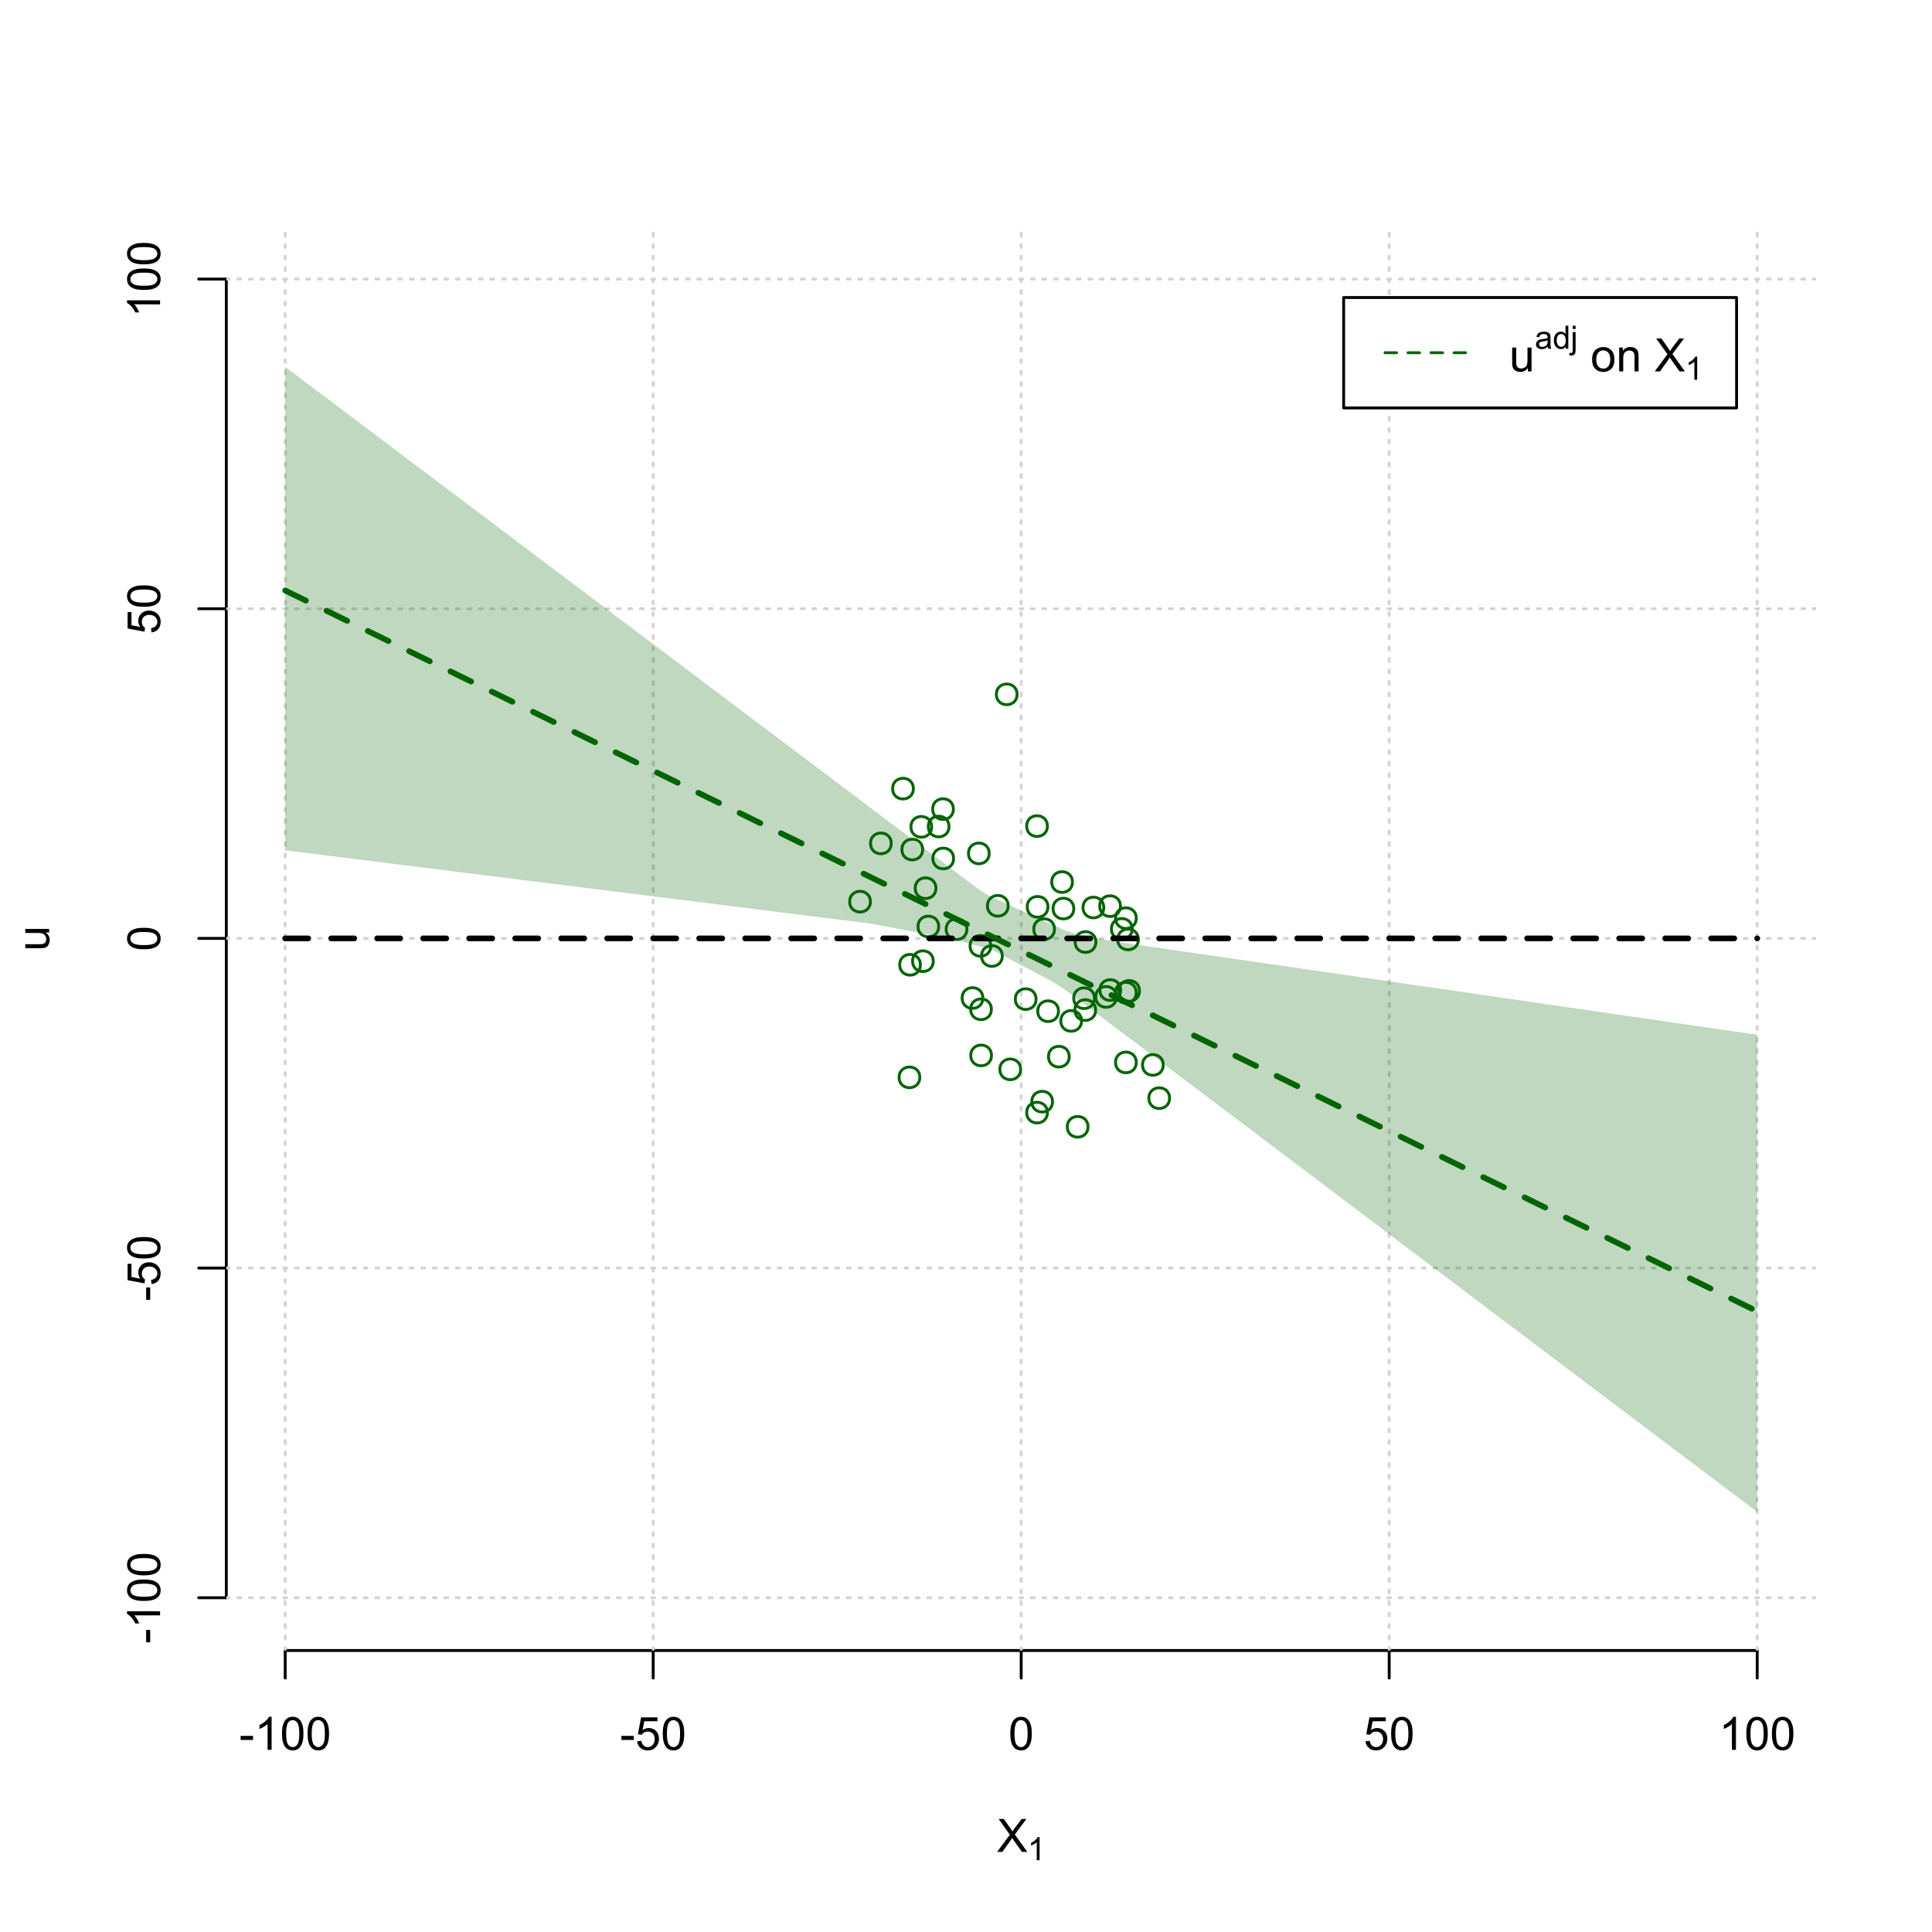 <?xml version="1.0" encoding="UTF-8"?>
<svg xmlns="http://www.w3.org/2000/svg" xmlns:xlink="http://www.w3.org/1999/xlink" width="504pt" height="504pt" viewBox="0 0 504 504" version="1.1">
<defs>
<g>
<symbol overflow="visible" id="glyph0-0">
<path style="stroke:none;" d="M 1.5 0 L 1.5 -7.5 L 7.5 -7.5 L 7.5 0 Z M 1.688 -0.188 L 7.312 -0.188 L 7.312 -7.312 L 1.688 -7.312 Z M 1.688 -0.188 "/>
</symbol>
<symbol overflow="visible" id="glyph0-1">
<path style="stroke:none;" d="M 0.055 0 L 3.375 -4.477 L 0.445 -8.59 L 1.797 -8.59 L 3.359 -6.387 C 3.68 -5.93 3.91 -5.578 4.047 -5.332 C 4.238 -5.645 4.465 -5.969 4.727 -6.312 L 6.457 -8.59 L 7.695 -8.59 L 4.676 -4.539 L 7.93 0 L 6.523 0 L 4.359 -3.062 C 4.238 -3.238 4.113 -3.43 3.984 -3.641 C 3.789 -3.324 3.652 -3.109 3.574 -2.992 L 1.418 0 Z M 0.055 0 "/>
</symbol>
<symbol overflow="visible" id="glyph0-2">
<path style="stroke:none;" d="M 0.383 -2.578 L 0.383 -3.641 L 3.621 -3.641 L 3.621 -2.578 Z M 0.383 -2.578 "/>
</symbol>
<symbol overflow="visible" id="glyph0-3">
<path style="stroke:none;" d="M 4.469 0 L 3.414 0 L 3.414 -6.719 C 3.16 -6.477 2.828 -6.234 2.414 -5.996 C 2 -5.75 1.629 -5.57 1.305 -5.449 L 1.305 -6.469 C 1.895 -6.742 2.41 -7.078 2.852 -7.477 C 3.293 -7.871 3.605 -8.254 3.789 -8.625 L 4.469 -8.625 Z M 4.469 0 "/>
</symbol>
<symbol overflow="visible" id="glyph0-4">
<path style="stroke:none;" d="M 0.5 -4.234 C 0.496 -5.246 0.602 -6.062 0.812 -6.688 C 1.02 -7.305 1.328 -7.785 1.742 -8.121 C 2.148 -8.457 2.668 -8.625 3.297 -8.625 C 3.758 -8.625 4.164 -8.531 4.512 -8.348 C 4.855 -8.16 5.141 -7.891 5.371 -7.543 C 5.594 -7.191 5.773 -6.766 5.906 -6.266 C 6.035 -5.762 6.098 -5.086 6.102 -4.234 C 6.098 -3.227 5.996 -2.414 5.789 -1.797 C 5.578 -1.176 5.266 -0.695 4.859 -0.359 C 4.445 -0.02 3.926 0.145 3.297 0.148 C 2.465 0.145 1.816 -0.148 1.348 -0.742 C 0.781 -1.457 0.496 -2.621 0.5 -4.234 Z M 1.582 -4.234 C 1.582 -2.824 1.746 -1.887 2.074 -1.418 C 2.402 -0.949 2.809 -0.715 3.297 -0.719 C 3.777 -0.715 4.184 -0.949 4.52 -1.422 C 4.848 -1.887 5.016 -2.824 5.016 -4.234 C 5.016 -5.648 4.848 -6.59 4.52 -7.055 C 4.184 -7.516 3.773 -7.746 3.289 -7.75 C 2.801 -7.746 2.414 -7.543 2.125 -7.137 C 1.762 -6.613 1.582 -5.645 1.582 -4.234 Z M 1.582 -4.234 "/>
</symbol>
<symbol overflow="visible" id="glyph0-5">
<path style="stroke:none;" d="M 0.5 -2.25 L 1.605 -2.344 C 1.684 -1.805 1.871 -1.398 2.176 -1.125 C 2.473 -0.852 2.836 -0.715 3.258 -0.719 C 3.766 -0.715 4.195 -0.906 4.547 -1.293 C 4.898 -1.672 5.074 -2.18 5.074 -2.82 C 5.074 -3.414 4.902 -3.891 4.566 -4.242 C 4.227 -4.59 3.785 -4.762 3.242 -4.766 C 2.898 -4.762 2.594 -4.684 2.32 -4.531 C 2.047 -4.375 1.832 -4.176 1.676 -3.93 L 0.688 -4.062 L 1.516 -8.473 L 5.789 -8.473 L 5.789 -7.465 L 2.359 -7.465 L 1.898 -5.156 C 2.414 -5.516 2.953 -5.695 3.523 -5.695 C 4.27 -5.695 4.902 -5.434 5.422 -4.914 C 5.934 -4.395 6.191 -3.727 6.195 -2.914 C 6.191 -2.133 5.965 -1.461 5.516 -0.898 C 4.961 -0.199 4.211 0.145 3.258 0.148 C 2.477 0.145 1.836 -0.07 1.344 -0.508 C 0.844 -0.941 0.562 -1.523 0.5 -2.25 Z M 0.5 -2.25 "/>
</symbol>
<symbol overflow="visible" id="glyph0-6">
<path style="stroke:none;" d="M 4.867 0 L 4.867 -0.914 C 4.379 -0.211 3.723 0.141 2.895 0.141 C 2.527 0.141 2.184 0.07 1.867 -0.07 C 1.547 -0.211 1.309 -0.387 1.156 -0.602 C 1 -0.812 0.895 -1.074 0.832 -1.383 C 0.785 -1.59 0.762 -1.918 0.766 -2.367 L 0.766 -6.223 L 1.82 -6.223 L 1.82 -2.773 C 1.816 -2.219 1.84 -1.848 1.887 -1.656 C 1.949 -1.379 2.09 -1.16 2.309 -1.004 C 2.523 -0.84 2.789 -0.762 3.105 -0.766 C 3.418 -0.762 3.715 -0.844 3.996 -1.008 C 4.273 -1.172 4.469 -1.391 4.586 -1.672 C 4.699 -1.949 4.758 -2.355 4.758 -2.891 L 4.758 -6.223 L 5.812 -6.223 L 5.812 0 Z M 4.867 0 "/>
</symbol>
<symbol overflow="visible" id="glyph0-7">
<path style="stroke:none;" d=""/>
</symbol>
<symbol overflow="visible" id="glyph0-8">
<path style="stroke:none;" d="M 0.398 -3.109 C 0.398 -4.262 0.719 -5.117 1.359 -5.672 C 1.895 -6.133 2.547 -6.363 3.316 -6.363 C 4.172 -6.363 4.871 -6.082 5.414 -5.52 C 5.953 -4.957 6.223 -4.184 6.227 -3.199 C 6.223 -2.398 6.102 -1.766 5.867 -1.309 C 5.625 -0.848 5.277 -0.492 4.82 -0.238 C 4.359 0.016 3.859 0.141 3.316 0.141 C 2.441 0.141 1.734 -0.137 1.203 -0.695 C 0.664 -1.254 0.398 -2.059 0.398 -3.109 Z M 1.484 -3.109 C 1.48 -2.309 1.656 -1.711 2.004 -1.32 C 2.348 -0.922 2.785 -0.727 3.316 -0.727 C 3.84 -0.727 4.273 -0.926 4.621 -1.324 C 4.969 -1.723 5.145 -2.328 5.145 -3.148 C 5.145 -3.914 4.969 -4.496 4.617 -4.895 C 4.266 -5.289 3.832 -5.488 3.316 -5.492 C 2.785 -5.488 2.348 -5.293 2.004 -4.898 C 1.656 -4.5 1.48 -3.902 1.484 -3.109 Z M 1.484 -3.109 "/>
</symbol>
<symbol overflow="visible" id="glyph0-9">
<path style="stroke:none;" d="M 0.789 0 L 0.789 -6.223 L 1.742 -6.223 L 1.742 -5.336 C 2.195 -6.02 2.855 -6.363 3.719 -6.363 C 4.09 -6.363 4.434 -6.293 4.754 -6.16 C 5.066 -6.023 5.305 -5.848 5.461 -5.633 C 5.617 -5.41 5.727 -5.152 5.789 -4.852 C 5.828 -4.656 5.848 -4.312 5.848 -3.828 L 5.848 0 L 4.793 0 L 4.793 -3.785 C 4.793 -4.215 4.75 -4.535 4.668 -4.75 C 4.586 -4.961 4.441 -5.129 4.234 -5.258 C 4.023 -5.383 3.777 -5.449 3.5 -5.449 C 3.047 -5.449 2.66 -5.305 2.332 -5.02 C 2.004 -4.734 1.84 -4.195 1.844 -3.398 L 1.844 0 Z M 0.789 0 "/>
</symbol>
<symbol overflow="visible" id="glyph1-0">
<path style="stroke:none;" d="M 1.051 0 L 1.051 -5.25 L 5.25 -5.25 L 5.25 0 Z M 1.18 -0.133 L 5.117 -0.133 L 5.117 -5.117 L 1.18 -5.117 Z M 1.18 -0.133 "/>
</symbol>
<symbol overflow="visible" id="glyph1-1">
<path style="stroke:none;" d="M 3.129 0 L 2.391 0 L 2.391 -4.703 C 2.211 -4.531 1.977 -4.363 1.691 -4.195 C 1.398 -4.023 1.141 -3.895 0.914 -3.812 L 0.914 -4.527 C 1.328 -4.719 1.688 -4.953 1.996 -5.234 C 2.305 -5.508 2.523 -5.777 2.652 -6.039 L 3.129 -6.039 Z M 3.129 0 "/>
</symbol>
<symbol overflow="visible" id="glyph1-2">
<path style="stroke:none;" d="M 3.395 -0.539 C 3.117 -0.305 2.855 -0.137 2.605 -0.043 C 2.352 0.051 2.082 0.094 1.793 0.098 C 1.312 0.094 0.941 -0.02 0.688 -0.25 C 0.43 -0.48 0.305 -0.781 0.305 -1.148 C 0.305 -1.359 0.352 -1.551 0.449 -1.73 C 0.543 -1.902 0.668 -2.047 0.828 -2.156 C 0.984 -2.262 1.164 -2.34 1.363 -2.398 C 1.504 -2.434 1.723 -2.473 2.02 -2.512 C 2.609 -2.578 3.047 -2.664 3.336 -2.766 C 3.336 -2.867 3.34 -2.93 3.34 -2.957 C 3.34 -3.258 3.27 -3.469 3.129 -3.594 C 2.941 -3.758 2.66 -3.844 2.289 -3.844 C 1.941 -3.844 1.684 -3.781 1.52 -3.66 C 1.348 -3.535 1.227 -3.32 1.152 -3.016 L 0.43 -3.113 C 0.492 -3.418 0.602 -3.668 0.754 -3.863 C 0.902 -4.051 1.121 -4.199 1.406 -4.301 C 1.688 -4.402 2.016 -4.453 2.395 -4.453 C 2.766 -4.453 3.066 -4.406 3.301 -4.32 C 3.527 -4.23 3.699 -4.121 3.812 -3.992 C 3.918 -3.855 3.996 -3.691 4.043 -3.492 C 4.066 -3.363 4.078 -3.133 4.082 -2.809 L 4.082 -1.824 C 4.078 -1.137 4.094 -0.703 4.129 -0.523 C 4.156 -0.336 4.219 -0.164 4.316 0 L 3.543 0 C 3.465 -0.152 3.414 -0.332 3.395 -0.539 Z M 3.336 -2.188 C 3.062 -2.074 2.66 -1.98 2.129 -1.906 C 1.82 -1.859 1.605 -1.812 1.484 -1.758 C 1.355 -1.703 1.258 -1.621 1.191 -1.52 C 1.121 -1.41 1.09 -1.293 1.09 -1.168 C 1.09 -0.969 1.164 -0.805 1.312 -0.676 C 1.461 -0.543 1.68 -0.48 1.969 -0.48 C 2.25 -0.48 2.5 -0.539 2.727 -0.664 C 2.945 -0.785 3.109 -0.957 3.215 -1.176 C 3.293 -1.34 3.332 -1.586 3.336 -1.914 Z M 3.336 -2.188 "/>
</symbol>
<symbol overflow="visible" id="glyph1-3">
<path style="stroke:none;" d="M 3.379 0 L 3.379 -0.551 C 3.102 -0.121 2.695 0.094 2.16 0.098 C 1.812 0.094 1.492 0 1.203 -0.188 C 0.906 -0.379 0.68 -0.645 0.523 -0.988 C 0.359 -1.328 0.281 -1.723 0.285 -2.172 C 0.281 -2.605 0.355 -3 0.504 -3.355 C 0.648 -3.707 0.863 -3.977 1.156 -4.168 C 1.441 -4.355 1.766 -4.453 2.129 -4.453 C 2.387 -4.453 2.621 -4.395 2.828 -4.285 C 3.031 -4.172 3.199 -4.031 3.332 -3.855 L 3.332 -6.012 L 4.066 -6.012 L 4.066 0 Z M 1.047 -2.172 C 1.043 -1.613 1.16 -1.195 1.398 -0.922 C 1.629 -0.641 1.906 -0.504 2.23 -0.508 C 2.551 -0.504 2.824 -0.637 3.051 -0.902 C 3.273 -1.168 3.387 -1.57 3.391 -2.113 C 3.387 -2.707 3.273 -3.145 3.047 -3.426 C 2.816 -3.703 2.531 -3.844 2.199 -3.844 C 1.867 -3.844 1.594 -3.707 1.375 -3.441 C 1.152 -3.168 1.043 -2.746 1.047 -2.172 Z M 1.047 -2.172 "/>
</symbol>
<symbol overflow="visible" id="glyph1-4">
<path style="stroke:none;" d="M 0.551 -5.156 L 0.551 -6.012 L 1.289 -6.012 L 1.289 -5.156 Z M -0.387 1.691 L -0.246 1.062 C -0.098 1.098 0.016 1.117 0.102 1.121 C 0.25 1.117 0.363 1.066 0.438 0.969 C 0.512 0.867 0.551 0.621 0.551 0.223 L 0.551 -4.355 L 1.289 -4.355 L 1.289 0.238 C 1.289 0.773 1.219 1.148 1.078 1.359 C 0.898 1.633 0.602 1.77 0.191 1.77 C -0.008 1.77 -0.199 1.742 -0.387 1.691 Z M -0.387 1.691 "/>
</symbol>
<symbol overflow="visible" id="glyph2-0">
<path style="stroke:none;" d="M 0 -1.5 L -7.5 -1.5 L -7.5 -7.5 L 0 -7.5 Z M -0.188 -1.688 L -0.188 -7.312 L -7.312 -7.312 L -7.312 -1.688 Z M -0.188 -1.688 "/>
</symbol>
<symbol overflow="visible" id="glyph2-1">
<path style="stroke:none;" d="M 0 -4.867 L -0.914 -4.867 C -0.211 -4.379 0.141 -3.723 0.141 -2.895 C 0.141 -2.527 0.07 -2.184 -0.07 -1.867 C -0.211 -1.547 -0.387 -1.309 -0.598 -1.156 C -0.809 -1 -1.07 -0.895 -1.383 -0.832 C -1.59 -0.789 -1.918 -0.766 -2.367 -0.77 L -6.223 -0.77 L -6.223 -1.824 L -2.773 -1.824 C -2.219 -1.82 -1.848 -1.844 -1.656 -1.887 C -1.379 -1.949 -1.16 -2.09 -1.004 -2.309 C -0.84 -2.523 -0.762 -2.789 -0.766 -3.105 C -0.762 -3.418 -0.844 -3.715 -1.008 -3.996 C -1.172 -4.273 -1.391 -4.469 -1.672 -4.586 C -1.945 -4.699 -2.352 -4.758 -2.887 -4.758 L -6.223 -4.758 L -6.223 -5.812 L 0 -5.812 Z M 0 -4.867 "/>
</symbol>
<symbol overflow="visible" id="glyph2-2">
<path style="stroke:none;" d="M -2.578 -0.383 L -3.641 -0.383 L -3.641 -3.621 L -2.578 -3.621 Z M -2.578 -0.383 "/>
</symbol>
<symbol overflow="visible" id="glyph2-3">
<path style="stroke:none;" d="M 0 -4.469 L 0 -3.414 L -6.719 -3.418 C -6.477 -3.16 -6.234 -2.828 -5.996 -2.418 C -5.75 -2.004 -5.57 -1.633 -5.449 -1.309 L -6.469 -1.309 C -6.742 -1.895 -7.078 -2.41 -7.477 -2.852 C -7.871 -3.293 -8.254 -3.605 -8.625 -3.793 L -8.625 -4.473 Z M 0 -4.469 "/>
</symbol>
<symbol overflow="visible" id="glyph2-4">
<path style="stroke:none;" d="M -4.234 -0.5 C -5.246 -0.496 -6.062 -0.602 -6.688 -0.812 C -7.305 -1.02 -7.785 -1.328 -8.121 -1.742 C -8.457 -2.152 -8.625 -2.672 -8.625 -3.301 C -8.625 -3.758 -8.531 -4.164 -8.348 -4.512 C -8.16 -4.859 -7.891 -5.145 -7.543 -5.371 C -7.191 -5.594 -6.766 -5.773 -6.266 -5.906 C -5.762 -6.035 -5.086 -6.098 -4.234 -6.102 C -3.223 -6.098 -2.41 -5.996 -1.793 -5.789 C -1.176 -5.578 -0.695 -5.266 -0.359 -4.859 C -0.02 -4.445 0.145 -3.926 0.148 -3.297 C 0.145 -2.465 -0.148 -1.816 -0.742 -1.348 C -1.457 -0.781 -2.621 -0.496 -4.234 -0.5 Z M -4.234 -1.582 C -2.824 -1.582 -1.887 -1.746 -1.418 -2.074 C -0.949 -2.402 -0.715 -2.809 -0.719 -3.297 C -0.715 -3.777 -0.949 -4.184 -1.422 -4.52 C -1.887 -4.848 -2.824 -5.016 -4.234 -5.016 C -5.648 -5.016 -6.59 -4.848 -7.055 -4.52 C -7.516 -4.188 -7.746 -3.777 -7.75 -3.289 C -7.746 -2.801 -7.543 -2.414 -7.137 -2.129 C -6.613 -1.762 -5.645 -1.582 -4.234 -1.582 Z M -4.234 -1.582 "/>
</symbol>
<symbol overflow="visible" id="glyph2-5">
<path style="stroke:none;" d="M -2.25 -0.5 L -2.344 -1.605 C -1.805 -1.684 -1.398 -1.871 -1.125 -2.176 C -0.852 -2.473 -0.715 -2.836 -0.719 -3.258 C -0.715 -3.766 -0.906 -4.195 -1.293 -4.547 C -1.672 -4.898 -2.18 -5.074 -2.816 -5.074 C -3.414 -5.074 -3.891 -4.902 -4.242 -4.566 C -4.59 -4.227 -4.762 -3.785 -4.766 -3.242 C -4.762 -2.898 -4.684 -2.594 -4.531 -2.32 C -4.375 -2.047 -4.176 -1.832 -3.93 -1.676 L -4.062 -0.688 L -8.473 -1.52 L -8.473 -5.789 L -7.465 -5.789 L -7.465 -2.363 L -5.156 -1.898 C -5.516 -2.414 -5.695 -2.953 -5.695 -3.523 C -5.695 -4.27 -5.434 -4.902 -4.914 -5.422 C -4.395 -5.934 -3.727 -6.191 -2.91 -6.195 C -2.133 -6.191 -1.461 -5.965 -0.895 -5.516 C -0.199 -4.961 0.145 -4.211 0.148 -3.258 C 0.145 -2.477 -0.07 -1.836 -0.508 -1.344 C -0.941 -0.848 -1.523 -0.566 -2.25 -0.5 Z M -2.25 -0.5 "/>
</symbol>
</g>
<clipPath id="clip1">
  <path d="M 74 59.039 L 75 59.039 L 75 430.559 L 74 430.559 Z M 74 59.039 "/>
</clipPath>
<clipPath id="clip2">
  <path d="M 170 59.039 L 171 59.039 L 171 430.559 L 170 430.559 Z M 170 59.039 "/>
</clipPath>
<clipPath id="clip3">
  <path d="M 266 59.039 L 267 59.039 L 267 430.559 L 266 430.559 Z M 266 59.039 "/>
</clipPath>
<clipPath id="clip4">
  <path d="M 362 59.039 L 363 59.039 L 363 430.559 L 362 430.559 Z M 362 59.039 "/>
</clipPath>
<clipPath id="clip5">
  <path d="M 458 59.039 L 459 59.039 L 459 430.559 L 458 430.559 Z M 458 59.039 "/>
</clipPath>
<clipPath id="clip6">
  <path d="M 59.039 416 L 473.758 416 L 473.758 418 L 59.039 418 Z M 59.039 416 "/>
</clipPath>
<clipPath id="clip7">
  <path d="M 59.039 330 L 473.758 330 L 473.758 332 L 59.039 332 Z M 59.039 330 "/>
</clipPath>
<clipPath id="clip8">
  <path d="M 59.039 244 L 473.758 244 L 473.758 246 L 59.039 246 Z M 59.039 244 "/>
</clipPath>
<clipPath id="clip9">
  <path d="M 59.039 158 L 473.758 158 L 473.758 160 L 59.039 160 Z M 59.039 158 "/>
</clipPath>
<clipPath id="clip10">
  <path d="M 59.039 72 L 473.758 72 L 473.758 74 L 59.039 74 Z M 59.039 72 "/>
</clipPath>
</defs>
<g id="surface2166">
<rect x="0" y="0" width="504" height="504" style="fill:rgb(100%,100%,100%);fill-opacity:1;stroke:none;"/>
<g style="fill:rgb(0%,0%,0%);fill-opacity:1;">
  <use xlink:href="#glyph0-1" x="260.062" y="483.102"/>
</g>
<g style="fill:rgb(0%,0%,0%);fill-opacity:1;">
  <use xlink:href="#glyph1-1" x="268.066" y="485.281"/>
</g>
<g style="fill:rgb(0%,0%,0%);fill-opacity:1;">
  <use xlink:href="#glyph2-1" x="12.82" y="248.137"/>
</g>
<path style="fill:none;stroke-width:0.75;stroke-linecap:round;stroke-linejoin:round;stroke:rgb(0%,0%,0%);stroke-opacity:1;stroke-miterlimit:10;" d="M 74.398 430.559 L 458.398 430.559 "/>
<path style="fill:none;stroke-width:0.75;stroke-linecap:round;stroke-linejoin:round;stroke:rgb(0%,0%,0%);stroke-opacity:1;stroke-miterlimit:10;" d="M 74.398 430.559 L 74.398 437.762 "/>
<path style="fill:none;stroke-width:0.75;stroke-linecap:round;stroke-linejoin:round;stroke:rgb(0%,0%,0%);stroke-opacity:1;stroke-miterlimit:10;" d="M 170.398 430.559 L 170.398 437.762 "/>
<path style="fill:none;stroke-width:0.75;stroke-linecap:round;stroke-linejoin:round;stroke:rgb(0%,0%,0%);stroke-opacity:1;stroke-miterlimit:10;" d="M 266.398 430.559 L 266.398 437.762 "/>
<path style="fill:none;stroke-width:0.75;stroke-linecap:round;stroke-linejoin:round;stroke:rgb(0%,0%,0%);stroke-opacity:1;stroke-miterlimit:10;" d="M 362.398 430.559 L 362.398 437.762 "/>
<path style="fill:none;stroke-width:0.75;stroke-linecap:round;stroke-linejoin:round;stroke:rgb(0%,0%,0%);stroke-opacity:1;stroke-miterlimit:10;" d="M 458.398 430.559 L 458.398 437.762 "/>
<g style="fill:rgb(0%,0%,0%);fill-opacity:1;">
  <use xlink:href="#glyph0-2" x="62.391" y="456.48"/>
  <use xlink:href="#glyph0-3" x="66.387" y="456.48"/>
  <use xlink:href="#glyph0-4" x="73.061" y="456.48"/>
  <use xlink:href="#glyph0-4" x="79.734" y="456.48"/>
</g>
<g style="fill:rgb(0%,0%,0%);fill-opacity:1;">
  <use xlink:href="#glyph0-2" x="161.727" y="456.48"/>
  <use xlink:href="#glyph0-5" x="165.723" y="456.48"/>
  <use xlink:href="#glyph0-4" x="172.396" y="456.48"/>
</g>
<g style="fill:rgb(0%,0%,0%);fill-opacity:1;">
  <use xlink:href="#glyph0-4" x="263.062" y="456.48"/>
</g>
<g style="fill:rgb(0%,0%,0%);fill-opacity:1;">
  <use xlink:href="#glyph0-5" x="355.727" y="456.48"/>
  <use xlink:href="#glyph0-4" x="362.4" y="456.48"/>
</g>
<g style="fill:rgb(0%,0%,0%);fill-opacity:1;">
  <use xlink:href="#glyph0-3" x="448.387" y="456.48"/>
  <use xlink:href="#glyph0-4" x="455.061" y="456.48"/>
  <use xlink:href="#glyph0-4" x="461.734" y="456.48"/>
</g>
<path style="fill:none;stroke-width:0.75;stroke-linecap:round;stroke-linejoin:round;stroke:rgb(0%,0%,0%);stroke-opacity:1;stroke-miterlimit:10;" d="M 59.039 416.801 L 59.039 72.801 "/>
<path style="fill:none;stroke-width:0.75;stroke-linecap:round;stroke-linejoin:round;stroke:rgb(0%,0%,0%);stroke-opacity:1;stroke-miterlimit:10;" d="M 59.039 416.801 L 51.84 416.801 "/>
<path style="fill:none;stroke-width:0.75;stroke-linecap:round;stroke-linejoin:round;stroke:rgb(0%,0%,0%);stroke-opacity:1;stroke-miterlimit:10;" d="M 59.039 330.801 L 51.84 330.801 "/>
<path style="fill:none;stroke-width:0.75;stroke-linecap:round;stroke-linejoin:round;stroke:rgb(0%,0%,0%);stroke-opacity:1;stroke-miterlimit:10;" d="M 59.039 244.801 L 51.84 244.801 "/>
<path style="fill:none;stroke-width:0.75;stroke-linecap:round;stroke-linejoin:round;stroke:rgb(0%,0%,0%);stroke-opacity:1;stroke-miterlimit:10;" d="M 59.039 158.801 L 51.84 158.801 "/>
<path style="fill:none;stroke-width:0.75;stroke-linecap:round;stroke-linejoin:round;stroke:rgb(0%,0%,0%);stroke-opacity:1;stroke-miterlimit:10;" d="M 59.039 72.801 L 51.84 72.801 "/>
<g style="fill:rgb(0%,0%,0%);fill-opacity:1;">
  <use xlink:href="#glyph2-2" x="41.762" y="428.809"/>
  <use xlink:href="#glyph2-3" x="41.762" y="424.812"/>
  <use xlink:href="#glyph2-4" x="41.762" y="418.139"/>
  <use xlink:href="#glyph2-4" x="41.762" y="411.465"/>
</g>
<g style="fill:rgb(0%,0%,0%);fill-opacity:1;">
  <use xlink:href="#glyph2-2" x="41.762" y="339.473"/>
  <use xlink:href="#glyph2-5" x="41.762" y="335.477"/>
  <use xlink:href="#glyph2-4" x="41.762" y="328.803"/>
</g>
<g style="fill:rgb(0%,0%,0%);fill-opacity:1;">
  <use xlink:href="#glyph2-4" x="41.762" y="248.137"/>
</g>
<g style="fill:rgb(0%,0%,0%);fill-opacity:1;">
  <use xlink:href="#glyph2-5" x="41.762" y="165.473"/>
  <use xlink:href="#glyph2-4" x="41.762" y="158.799"/>
</g>
<g style="fill:rgb(0%,0%,0%);fill-opacity:1;">
  <use xlink:href="#glyph2-3" x="41.762" y="82.812"/>
  <use xlink:href="#glyph2-4" x="41.762" y="76.139"/>
  <use xlink:href="#glyph2-4" x="41.762" y="69.465"/>
</g>
<g clip-path="url(#clip1)" clip-rule="nonzero">
<path style="fill:none;stroke-width:0.75;stroke-linecap:round;stroke-linejoin:round;stroke:rgb(82.745%,82.745%,82.745%);stroke-opacity:1;stroke-dasharray:0.75,2.25;stroke-miterlimit:10;" d="M 74.398 430.559 L 74.398 59.039 "/>
</g>
<g clip-path="url(#clip2)" clip-rule="nonzero">
<path style="fill:none;stroke-width:0.75;stroke-linecap:round;stroke-linejoin:round;stroke:rgb(82.745%,82.745%,82.745%);stroke-opacity:1;stroke-dasharray:0.75,2.25;stroke-miterlimit:10;" d="M 170.398 430.559 L 170.398 59.039 "/>
</g>
<g clip-path="url(#clip3)" clip-rule="nonzero">
<path style="fill:none;stroke-width:0.75;stroke-linecap:round;stroke-linejoin:round;stroke:rgb(82.745%,82.745%,82.745%);stroke-opacity:1;stroke-dasharray:0.75,2.25;stroke-miterlimit:10;" d="M 266.398 430.559 L 266.398 59.039 "/>
</g>
<g clip-path="url(#clip4)" clip-rule="nonzero">
<path style="fill:none;stroke-width:0.75;stroke-linecap:round;stroke-linejoin:round;stroke:rgb(82.745%,82.745%,82.745%);stroke-opacity:1;stroke-dasharray:0.75,2.25;stroke-miterlimit:10;" d="M 362.398 430.559 L 362.398 59.039 "/>
</g>
<g clip-path="url(#clip5)" clip-rule="nonzero">
<path style="fill:none;stroke-width:0.75;stroke-linecap:round;stroke-linejoin:round;stroke:rgb(82.745%,82.745%,82.745%);stroke-opacity:1;stroke-dasharray:0.75,2.25;stroke-miterlimit:10;" d="M 458.398 430.559 L 458.398 59.039 "/>
</g>
<g clip-path="url(#clip6)" clip-rule="nonzero">
<path style="fill:none;stroke-width:0.75;stroke-linecap:round;stroke-linejoin:round;stroke:rgb(82.745%,82.745%,82.745%);stroke-opacity:1;stroke-dasharray:0.75,2.25;stroke-miterlimit:10;" d="M 59.039 416.801 L 473.762 416.801 "/>
</g>
<g clip-path="url(#clip7)" clip-rule="nonzero">
<path style="fill:none;stroke-width:0.75;stroke-linecap:round;stroke-linejoin:round;stroke:rgb(82.745%,82.745%,82.745%);stroke-opacity:1;stroke-dasharray:0.75,2.25;stroke-miterlimit:10;" d="M 59.039 330.801 L 473.762 330.801 "/>
</g>
<g clip-path="url(#clip8)" clip-rule="nonzero">
<path style="fill:none;stroke-width:0.75;stroke-linecap:round;stroke-linejoin:round;stroke:rgb(82.745%,82.745%,82.745%);stroke-opacity:1;stroke-dasharray:0.75,2.25;stroke-miterlimit:10;" d="M 59.039 244.801 L 473.762 244.801 "/>
</g>
<g clip-path="url(#clip9)" clip-rule="nonzero">
<path style="fill:none;stroke-width:0.75;stroke-linecap:round;stroke-linejoin:round;stroke:rgb(82.745%,82.745%,82.745%);stroke-opacity:1;stroke-dasharray:0.75,2.25;stroke-miterlimit:10;" d="M 59.039 158.801 L 473.762 158.801 "/>
</g>
<g clip-path="url(#clip10)" clip-rule="nonzero">
<path style="fill:none;stroke-width:0.75;stroke-linecap:round;stroke-linejoin:round;stroke:rgb(82.745%,82.745%,82.745%);stroke-opacity:1;stroke-dasharray:0.75,2.25;stroke-miterlimit:10;" d="M 59.039 72.801 L 473.762 72.801 "/>
</g>
<path style=" stroke:none;fill-rule:nonzero;fill:rgb(0%,39.216%,0%);fill-opacity:0.251;" d="M 74.398 72.801 L 74.398 95.711 L 76.32 97.156 L 78.238 98.602 L 80.16 100.051 L 82.078 101.496 L 85.922 104.387 L 87.84 105.836 L 89.762 107.281 L 91.68 108.727 L 93.602 110.172 L 95.52 111.621 L 97.441 113.066 L 99.359 114.512 L 101.281 115.957 L 103.199 117.406 L 105.121 118.852 L 107.039 120.297 L 108.961 121.746 L 110.879 123.191 L 112.801 124.637 L 114.719 126.082 L 116.641 127.531 L 118.559 128.977 L 120.48 130.422 L 122.398 131.867 L 124.32 133.316 L 126.238 134.762 L 128.16 136.207 L 130.078 137.652 L 132 139.102 L 133.922 140.547 L 135.84 141.992 L 137.762 143.438 L 139.68 144.887 L 141.602 146.332 L 143.52 147.777 L 145.441 149.223 L 147.359 150.672 L 149.281 152.117 L 151.199 153.562 L 153.121 155.008 L 155.039 156.457 L 156.961 157.902 L 158.879 159.348 L 160.801 160.797 L 162.719 162.242 L 164.641 163.688 L 166.559 165.133 L 168.48 166.582 L 170.398 168.027 L 172.32 169.473 L 174.238 170.918 L 176.16 172.367 L 178.078 173.812 L 181.922 176.703 L 183.84 178.152 L 185.762 179.598 L 187.68 181.043 L 189.602 182.488 L 191.52 183.938 L 193.441 185.383 L 195.359 186.828 L 197.281 188.273 L 199.199 189.723 L 201.121 191.168 L 203.039 192.613 L 204.961 194.062 L 206.879 195.508 L 208.801 196.953 L 210.719 198.398 L 212.641 199.848 L 214.559 201.293 L 216.48 202.738 L 218.398 204.184 L 220.32 205.633 L 222.238 207.078 L 224.16 208.523 L 226.078 209.969 L 228 211.418 L 229.922 212.863 L 231.84 214.309 L 233.762 215.754 L 235.68 217.203 L 237.602 218.648 L 239.52 220.094 L 241.441 221.539 L 243.359 222.988 L 245.281 224.434 L 247.199 225.879 L 249.121 227.328 L 251.039 228.773 L 252.961 230.219 L 254.879 231.664 L 256.801 232.949 L 258.719 234.023 L 260.641 234.898 L 262.559 235.766 L 264.48 236.637 L 266.398 237.504 L 268.32 238.371 L 270.238 239.242 L 272.16 240.109 L 274.078 240.98 L 276 241.848 L 277.922 242.719 L 279.84 243.379 L 281.762 243.883 L 283.68 244.254 L 285.602 244.629 L 287.52 245.004 L 289.441 245.379 L 291.359 245.691 L 293.281 245.969 L 295.199 246.246 L 297.121 246.527 L 299.039 246.805 L 300.961 247.082 L 302.879 247.363 L 304.801 247.641 L 306.719 247.918 L 308.641 248.199 L 310.559 248.477 L 312.48 248.758 L 314.398 249.035 L 316.32 249.312 L 318.238 249.594 L 320.16 249.871 L 322.078 250.148 L 324 250.43 L 325.922 250.707 L 327.84 250.984 L 329.762 251.266 L 331.68 251.543 L 333.602 251.824 L 335.52 252.102 L 337.441 252.379 L 339.359 252.66 L 341.281 252.938 L 343.199 253.215 L 345.121 253.496 L 347.039 253.773 L 348.961 254.051 L 350.879 254.332 L 352.801 254.609 L 354.719 254.891 L 356.641 255.168 L 358.559 255.445 L 360.48 255.727 L 362.398 256.004 L 364.32 256.281 L 366.238 256.562 L 368.16 256.84 L 370.078 257.117 L 372 257.398 L 373.922 257.676 L 375.84 257.957 L 377.762 258.234 L 379.68 258.512 L 381.602 258.793 L 383.52 259.07 L 385.441 259.348 L 387.359 259.629 L 389.281 259.906 L 391.199 260.184 L 393.121 260.465 L 395.039 260.742 L 396.961 261.023 L 398.879 261.301 L 400.801 261.578 L 402.719 261.859 L 404.641 262.137 L 406.559 262.414 L 408.48 262.695 L 410.398 262.973 L 412.32 263.25 L 414.238 263.531 L 416.16 263.809 L 418.078 264.086 L 420 264.367 L 421.922 264.645 L 423.84 264.926 L 425.762 265.203 L 427.68 265.48 L 429.602 265.762 L 431.52 266.039 L 433.441 266.316 L 435.359 266.598 L 437.281 266.875 L 439.199 267.152 L 441.121 267.434 L 443.039 267.711 L 444.961 267.992 L 446.879 268.27 L 448.801 268.547 L 450.719 268.828 L 452.641 269.105 L 454.559 269.383 L 456.48 269.641 L 458.398 269.879 L 458.398 416.801 L 458.398 394.422 L 456.48 392.973 L 454.559 391.523 L 452.641 390.074 L 450.719 388.625 L 448.801 387.176 L 446.879 385.727 L 444.961 384.277 L 443.039 382.828 L 441.121 381.379 L 439.199 379.93 L 437.281 378.48 L 435.359 377.031 L 433.441 375.582 L 431.52 374.133 L 429.602 372.684 L 427.68 371.234 L 425.762 369.785 L 423.84 368.336 L 421.922 366.887 L 418.078 363.988 L 416.16 362.539 L 414.238 361.094 L 412.32 359.645 L 410.398 358.195 L 408.48 356.746 L 406.559 355.297 L 404.641 353.848 L 402.719 352.398 L 400.801 350.949 L 398.879 349.5 L 396.961 348.051 L 395.039 346.602 L 393.121 345.152 L 391.199 343.703 L 389.281 342.254 L 387.359 340.805 L 385.441 339.355 L 383.52 337.906 L 381.602 336.457 L 379.68 335.008 L 377.762 333.559 L 375.84 332.109 L 373.922 330.66 L 370.078 327.762 L 368.16 326.312 L 366.238 324.863 L 364.32 323.414 L 362.398 321.965 L 360.48 320.516 L 358.559 319.066 L 356.641 317.617 L 354.719 316.168 L 352.801 314.719 L 350.879 313.27 L 348.961 311.82 L 347.039 310.371 L 345.121 308.922 L 343.199 307.473 L 341.281 306.023 L 339.359 304.574 L 337.441 303.125 L 335.52 301.676 L 333.602 300.227 L 331.68 298.777 L 329.762 297.328 L 327.84 295.879 L 325.922 294.43 L 322.078 291.531 L 320.16 290.082 L 318.238 288.633 L 316.32 287.184 L 314.398 285.734 L 312.48 284.285 L 310.559 282.836 L 308.641 281.387 L 306.719 279.938 L 304.801 278.488 L 302.879 277.039 L 300.961 275.59 L 299.039 274.141 L 297.121 272.691 L 295.199 271.242 L 293.281 269.793 L 291.359 268.344 L 289.441 266.898 L 287.52 265.449 L 285.602 264 L 283.68 262.551 L 281.762 261.102 L 279.84 259.652 L 277.922 258.262 L 276 257.012 L 274.078 255.805 L 272.16 254.797 L 270.238 253.789 L 268.32 252.781 L 266.398 251.773 L 264.48 250.766 L 262.559 249.758 L 260.641 248.746 L 258.719 247.738 L 256.801 247.195 L 254.879 246.688 L 252.961 246.18 L 251.039 245.668 L 249.121 245.16 L 247.199 244.734 L 245.281 244.371 L 243.359 244.008 L 241.441 243.648 L 239.52 243.285 L 237.602 242.922 L 235.68 242.562 L 233.762 242.199 L 231.84 241.836 L 229.922 241.477 L 228 241.113 L 226.078 240.797 L 224.16 240.559 L 222.238 240.316 L 220.32 240.078 L 218.398 239.836 L 216.48 239.598 L 214.559 239.355 L 212.641 239.117 L 210.719 238.875 L 208.801 238.637 L 206.879 238.395 L 204.961 238.156 L 203.039 237.914 L 201.121 237.672 L 199.199 237.434 L 197.281 237.191 L 195.359 236.953 L 193.441 236.711 L 191.52 236.473 L 189.602 236.23 L 187.68 235.992 L 185.762 235.75 L 183.84 235.512 L 181.922 235.27 L 180 235.031 L 178.078 234.789 L 176.16 234.551 L 174.238 234.309 L 172.32 234.07 L 170.398 233.828 L 168.48 233.586 L 166.559 233.348 L 164.641 233.105 L 162.719 232.867 L 160.801 232.625 L 158.879 232.387 L 156.961 232.145 L 155.039 231.906 L 153.121 231.664 L 151.199 231.426 L 149.281 231.184 L 147.359 230.945 L 145.441 230.703 L 143.52 230.465 L 141.602 230.223 L 139.68 229.984 L 137.762 229.742 L 135.84 229.504 L 133.922 229.262 L 132 229.02 L 130.078 228.781 L 128.16 228.539 L 126.238 228.301 L 124.32 228.059 L 122.398 227.82 L 120.48 227.578 L 118.559 227.34 L 116.641 227.098 L 114.719 226.859 L 112.801 226.617 L 110.879 226.379 L 108.961 226.137 L 107.039 225.898 L 105.121 225.656 L 103.199 225.418 L 101.281 225.176 L 99.359 224.934 L 97.441 224.695 L 95.52 224.453 L 93.602 224.215 L 91.68 223.973 L 89.762 223.734 L 87.84 223.492 L 85.922 223.254 L 84 223.012 L 82.078 222.773 L 80.16 222.531 L 78.238 222.293 L 76.32 222.051 L 74.398 221.812 Z M 74.398 72.801 "/>
<path style="fill:none;stroke-width:0.75;stroke-linecap:round;stroke-linejoin:round;stroke:rgb(0%,39.216%,0%);stroke-opacity:1;stroke-miterlimit:10;" d="M 291.254 260.062 C 291.254 263.664 285.852 263.664 285.852 260.062 C 285.852 256.465 291.254 256.465 291.254 260.062 "/>
<path style="fill:none;stroke-width:0.75;stroke-linecap:round;stroke-linejoin:round;stroke:rgb(0%,39.216%,0%);stroke-opacity:1;stroke-miterlimit:10;" d="M 282.137 266.324 C 282.137 269.922 276.738 269.922 276.738 266.324 C 276.738 262.723 282.137 262.723 282.137 266.324 "/>
<path style="fill:none;stroke-width:0.75;stroke-linecap:round;stroke-linejoin:round;stroke:rgb(0%,39.216%,0%);stroke-opacity:1;stroke-miterlimit:10;" d="M 283.828 293.953 C 283.828 297.551 278.43 297.551 278.43 293.953 C 278.43 290.352 283.828 290.352 283.828 293.953 "/>
<path style="fill:none;stroke-width:0.75;stroke-linecap:round;stroke-linejoin:round;stroke:rgb(0%,39.216%,0%);stroke-opacity:1;stroke-miterlimit:10;" d="M 273.375 236.566 C 273.375 240.164 267.977 240.164 267.977 236.566 C 267.977 232.965 273.375 232.965 273.375 236.566 "/>
<path style="fill:none;stroke-width:0.75;stroke-linecap:round;stroke-linejoin:round;stroke:rgb(0%,39.216%,0%);stroke-opacity:1;stroke-miterlimit:10;" d="M 239.949 281.051 C 239.949 284.648 234.551 284.648 234.551 281.051 C 234.551 277.449 239.949 277.449 239.949 281.051 "/>
<path style="fill:none;stroke-width:0.75;stroke-linecap:round;stroke-linejoin:round;stroke:rgb(0%,39.216%,0%);stroke-opacity:1;stroke-miterlimit:10;" d="M 280.113 237.023 C 280.113 240.621 274.711 240.621 274.711 237.023 C 274.711 233.422 280.113 233.422 280.113 237.023 "/>
<path style="fill:none;stroke-width:0.75;stroke-linecap:round;stroke-linejoin:round;stroke:rgb(0%,39.216%,0%);stroke-opacity:1;stroke-miterlimit:10;" d="M 258.617 263.293 C 258.617 266.895 253.219 266.895 253.219 263.293 C 253.219 259.695 258.617 259.695 258.617 263.293 "/>
<path style="fill:none;stroke-width:0.75;stroke-linecap:round;stroke-linejoin:round;stroke:rgb(0%,39.216%,0%);stroke-opacity:1;stroke-miterlimit:10;" d="M 258.051 222.629 C 258.051 226.227 252.652 226.227 252.652 222.629 C 252.652 219.027 258.051 219.027 258.051 222.629 "/>
<path style="fill:none;stroke-width:0.75;stroke-linecap:round;stroke-linejoin:round;stroke:rgb(0%,39.216%,0%);stroke-opacity:1;stroke-miterlimit:10;" d="M 273.234 215.5 C 273.234 219.102 267.832 219.102 267.832 215.5 C 267.832 211.902 273.234 211.902 273.234 215.5 "/>
<path style="fill:none;stroke-width:0.75;stroke-linecap:round;stroke-linejoin:round;stroke:rgb(0%,39.216%,0%);stroke-opacity:1;stroke-miterlimit:10;" d="M 285.875 245.746 C 285.875 249.344 280.477 249.344 280.477 245.746 C 280.477 242.145 285.875 242.145 285.875 245.746 "/>
<path style="fill:none;stroke-width:0.75;stroke-linecap:round;stroke-linejoin:round;stroke:rgb(0%,39.216%,0%);stroke-opacity:1;stroke-miterlimit:10;" d="M 258.469 246.754 C 258.469 250.355 253.066 250.355 253.066 246.754 C 253.066 243.156 258.469 243.156 258.469 246.754 "/>
<path style="fill:none;stroke-width:0.75;stroke-linecap:round;stroke-linejoin:round;stroke:rgb(0%,39.216%,0%);stroke-opacity:1;stroke-miterlimit:10;" d="M 248.711 211.074 C 248.711 214.672 243.309 214.672 243.309 211.074 C 243.309 207.473 248.711 207.473 248.711 211.074 "/>
<path style="fill:none;stroke-width:0.75;stroke-linecap:round;stroke-linejoin:round;stroke:rgb(0%,39.216%,0%);stroke-opacity:1;stroke-miterlimit:10;" d="M 278.926 275.648 C 278.926 279.25 273.527 279.25 273.527 275.648 C 273.527 272.051 278.926 272.051 278.926 275.648 "/>
<path style="fill:none;stroke-width:0.75;stroke-linecap:round;stroke-linejoin:round;stroke:rgb(0%,39.216%,0%);stroke-opacity:1;stroke-miterlimit:10;" d="M 252.227 242.398 C 252.227 246 246.824 246 246.824 242.398 C 246.824 238.801 252.227 238.801 252.227 242.398 "/>
<path style="fill:none;stroke-width:0.75;stroke-linecap:round;stroke-linejoin:round;stroke:rgb(0%,39.216%,0%);stroke-opacity:1;stroke-miterlimit:10;" d="M 303.449 277.809 C 303.449 281.406 298.051 281.406 298.051 277.809 C 298.051 274.207 303.449 274.207 303.449 277.809 "/>
<path style="fill:none;stroke-width:0.75;stroke-linecap:round;stroke-linejoin:round;stroke:rgb(0%,39.216%,0%);stroke-opacity:1;stroke-miterlimit:10;" d="M 273.238 290.246 C 273.238 293.848 267.84 293.848 267.84 290.246 C 267.84 286.645 273.238 286.645 273.238 290.246 "/>
<path style="fill:none;stroke-width:0.75;stroke-linecap:round;stroke-linejoin:round;stroke:rgb(0%,39.216%,0%);stroke-opacity:1;stroke-miterlimit:10;" d="M 305.102 286.473 C 305.102 290.074 299.703 290.074 299.703 286.473 C 299.703 282.875 305.102 282.875 305.102 286.473 "/>
<path style="fill:none;stroke-width:0.75;stroke-linecap:round;stroke-linejoin:round;stroke:rgb(0%,39.216%,0%);stroke-opacity:1;stroke-miterlimit:10;" d="M 227.059 235.219 C 227.059 238.816 221.656 238.816 221.656 235.219 C 221.656 231.617 227.059 231.617 227.059 235.219 "/>
<path style="fill:none;stroke-width:0.75;stroke-linecap:round;stroke-linejoin:round;stroke:rgb(0%,39.216%,0%);stroke-opacity:1;stroke-miterlimit:10;" d="M 258.641 275.328 C 258.641 278.93 253.242 278.93 253.242 275.328 C 253.242 271.73 258.641 271.73 258.641 275.328 "/>
<path style="fill:none;stroke-width:0.75;stroke-linecap:round;stroke-linejoin:round;stroke:rgb(0%,39.216%,0%);stroke-opacity:1;stroke-miterlimit:10;" d="M 285.816 263.5 C 285.816 267.098 280.418 267.098 280.418 263.5 C 280.418 259.898 285.816 259.898 285.816 263.5 "/>
<path style="fill:none;stroke-width:0.75;stroke-linecap:round;stroke-linejoin:round;stroke:rgb(0%,39.216%,0%);stroke-opacity:1;stroke-miterlimit:10;" d="M 297.246 258.496 C 297.246 262.094 291.848 262.094 291.848 258.496 C 291.848 254.895 297.246 254.895 297.246 258.496 "/>
<path style="fill:none;stroke-width:0.75;stroke-linecap:round;stroke-linejoin:round;stroke:rgb(0%,39.216%,0%);stroke-opacity:1;stroke-miterlimit:10;" d="M 238.266 205.73 C 238.266 209.328 232.867 209.328 232.867 205.73 C 232.867 202.129 238.266 202.129 238.266 205.73 "/>
<path style="fill:none;stroke-width:0.75;stroke-linecap:round;stroke-linejoin:round;stroke:rgb(0%,39.216%,0%);stroke-opacity:1;stroke-miterlimit:10;" d="M 295.344 242.324 C 295.344 245.926 289.941 245.926 289.941 242.324 C 289.941 238.723 295.344 238.723 295.344 242.324 "/>
<path style="fill:none;stroke-width:0.75;stroke-linecap:round;stroke-linejoin:round;stroke:rgb(0%,39.216%,0%);stroke-opacity:1;stroke-miterlimit:10;" d="M 287.934 236.738 C 287.934 240.34 282.531 240.34 282.531 236.738 C 282.531 233.141 287.934 233.141 287.934 236.738 "/>
<path style="fill:none;stroke-width:0.75;stroke-linecap:round;stroke-linejoin:round;stroke:rgb(0%,39.216%,0%);stroke-opacity:1;stroke-miterlimit:10;" d="M 292.328 258.277 C 292.328 261.875 286.93 261.875 286.93 258.277 C 286.93 254.676 292.328 254.676 292.328 258.277 "/>
<path style="fill:none;stroke-width:0.75;stroke-linecap:round;stroke-linejoin:round;stroke:rgb(0%,39.216%,0%);stroke-opacity:1;stroke-miterlimit:10;" d="M 243.039 215.699 C 243.039 219.301 237.637 219.301 237.637 215.699 C 237.637 212.098 243.039 212.098 243.039 215.699 "/>
<path style="fill:none;stroke-width:0.75;stroke-linecap:round;stroke-linejoin:round;stroke:rgb(0%,39.216%,0%);stroke-opacity:1;stroke-miterlimit:10;" d="M 274.57 287.391 C 274.57 290.992 269.172 290.992 269.172 287.391 C 269.172 283.793 274.57 283.793 274.57 287.391 "/>
<path style="fill:none;stroke-width:0.75;stroke-linecap:round;stroke-linejoin:round;stroke:rgb(0%,39.216%,0%);stroke-opacity:1;stroke-miterlimit:10;" d="M 261.461 249.391 C 261.461 252.988 256.062 252.988 256.062 249.391 C 256.062 245.789 261.461 245.789 261.461 249.391 "/>
<path style="fill:none;stroke-width:0.75;stroke-linecap:round;stroke-linejoin:round;stroke:rgb(0%,39.216%,0%);stroke-opacity:1;stroke-miterlimit:10;" d="M 263 236.301 C 263 239.898 257.602 239.898 257.602 236.301 C 257.602 232.699 263 232.699 263 236.301 "/>
<path style="fill:none;stroke-width:0.75;stroke-linecap:round;stroke-linejoin:round;stroke:rgb(0%,39.216%,0%);stroke-opacity:1;stroke-miterlimit:10;" d="M 266.242 278.961 C 266.242 282.559 260.84 282.559 260.84 278.961 C 260.84 275.359 266.242 275.359 266.242 278.961 "/>
<path style="fill:none;stroke-width:0.75;stroke-linecap:round;stroke-linejoin:round;stroke:rgb(0%,39.216%,0%);stroke-opacity:1;stroke-miterlimit:10;" d="M 296.402 258.953 C 296.402 262.551 291.004 262.551 291.004 258.953 C 291.004 255.352 296.402 255.352 296.402 258.953 "/>
<path style="fill:none;stroke-width:0.75;stroke-linecap:round;stroke-linejoin:round;stroke:rgb(0%,39.216%,0%);stroke-opacity:1;stroke-miterlimit:10;" d="M 240.688 221.621 C 240.688 225.219 235.285 225.219 235.285 221.621 C 235.285 218.02 240.688 218.02 240.688 221.621 "/>
<path style="fill:none;stroke-width:0.75;stroke-linecap:round;stroke-linejoin:round;stroke:rgb(0%,39.216%,0%);stroke-opacity:1;stroke-miterlimit:10;" d="M 240.105 251.68 C 240.105 255.281 234.707 255.281 234.707 251.68 C 234.707 248.078 240.105 248.078 240.105 251.68 "/>
<path style="fill:none;stroke-width:0.75;stroke-linecap:round;stroke-linejoin:round;stroke:rgb(0%,39.216%,0%);stroke-opacity:1;stroke-miterlimit:10;" d="M 276.117 263.785 C 276.117 267.387 270.719 267.387 270.719 263.785 C 270.719 260.188 276.117 260.188 276.117 263.785 "/>
<path style="fill:none;stroke-width:0.75;stroke-linecap:round;stroke-linejoin:round;stroke:rgb(0%,39.216%,0%);stroke-opacity:1;stroke-miterlimit:10;" d="M 244.152 231.695 C 244.152 235.297 238.754 235.297 238.754 231.695 C 238.754 228.098 244.152 228.098 244.152 231.695 "/>
<path style="fill:none;stroke-width:0.75;stroke-linecap:round;stroke-linejoin:round;stroke:rgb(0%,39.216%,0%);stroke-opacity:1;stroke-miterlimit:10;" d="M 296.414 277.152 C 296.414 280.754 291.016 280.754 291.016 277.152 C 291.016 273.555 296.414 273.555 296.414 277.152 "/>
<path style="fill:none;stroke-width:0.75;stroke-linecap:round;stroke-linejoin:round;stroke:rgb(0%,39.216%,0%);stroke-opacity:1;stroke-miterlimit:10;" d="M 296.969 245.066 C 296.969 248.668 291.566 248.668 291.566 245.066 C 291.566 241.469 296.969 241.469 296.969 245.066 "/>
<path style="fill:none;stroke-width:0.75;stroke-linecap:round;stroke-linejoin:round;stroke:rgb(0%,39.216%,0%);stroke-opacity:1;stroke-miterlimit:10;" d="M 292.285 236.383 C 292.285 239.984 286.883 239.984 286.883 236.383 C 286.883 232.785 292.285 232.785 292.285 236.383 "/>
<path style="fill:none;stroke-width:0.75;stroke-linecap:round;stroke-linejoin:round;stroke:rgb(0%,39.216%,0%);stroke-opacity:1;stroke-miterlimit:10;" d="M 279.762 230.098 C 279.762 233.699 274.363 233.699 274.363 230.098 C 274.363 226.5 279.762 226.5 279.762 230.098 "/>
<path style="fill:none;stroke-width:0.75;stroke-linecap:round;stroke-linejoin:round;stroke:rgb(0%,39.216%,0%);stroke-opacity:1;stroke-miterlimit:10;" d="M 265.324 181.133 C 265.324 184.73 259.926 184.73 259.926 181.133 C 259.926 177.531 265.324 177.531 265.324 181.133 "/>
<path style="fill:none;stroke-width:0.75;stroke-linecap:round;stroke-linejoin:round;stroke:rgb(0%,39.216%,0%);stroke-opacity:1;stroke-miterlimit:10;" d="M 270.277 260.641 C 270.277 264.238 264.875 264.238 264.875 260.641 C 264.875 257.039 270.277 257.039 270.277 260.641 "/>
<path style="fill:none;stroke-width:0.75;stroke-linecap:round;stroke-linejoin:round;stroke:rgb(0%,39.216%,0%);stroke-opacity:1;stroke-miterlimit:10;" d="M 248.758 223.949 C 248.758 227.551 243.359 227.551 243.359 223.949 C 243.359 220.352 248.758 220.352 248.758 223.949 "/>
<path style="fill:none;stroke-width:0.75;stroke-linecap:round;stroke-linejoin:round;stroke:rgb(0%,39.216%,0%);stroke-opacity:1;stroke-miterlimit:10;" d="M 285.504 260.402 C 285.504 264.004 280.105 264.004 280.105 260.402 C 280.105 256.805 285.504 256.805 285.504 260.402 "/>
<path style="fill:none;stroke-width:0.75;stroke-linecap:round;stroke-linejoin:round;stroke:rgb(0%,39.216%,0%);stroke-opacity:1;stroke-miterlimit:10;" d="M 232.496 220.016 C 232.496 223.617 227.098 223.617 227.098 220.016 C 227.098 216.414 232.496 216.414 232.496 220.016 "/>
<path style="fill:none;stroke-width:0.75;stroke-linecap:round;stroke-linejoin:round;stroke:rgb(0%,39.216%,0%);stroke-opacity:1;stroke-miterlimit:10;" d="M 296.418 239.516 C 296.418 243.117 291.02 243.117 291.02 239.516 C 291.02 235.918 296.418 235.918 296.418 239.516 "/>
<path style="fill:none;stroke-width:0.75;stroke-linecap:round;stroke-linejoin:round;stroke:rgb(0%,39.216%,0%);stroke-opacity:1;stroke-miterlimit:10;" d="M 243.461 250.742 C 243.461 254.344 238.062 254.344 238.062 250.742 C 238.062 247.145 243.461 247.145 243.461 250.742 "/>
<path style="fill:none;stroke-width:0.75;stroke-linecap:round;stroke-linejoin:round;stroke:rgb(0%,39.216%,0%);stroke-opacity:1;stroke-miterlimit:10;" d="M 256.391 260.355 C 256.391 263.957 250.992 263.957 250.992 260.355 C 250.992 256.754 256.391 256.754 256.391 260.355 "/>
<path style="fill:none;stroke-width:0.75;stroke-linecap:round;stroke-linejoin:round;stroke:rgb(0%,39.216%,0%);stroke-opacity:1;stroke-miterlimit:10;" d="M 275.082 242.391 C 275.082 245.988 269.684 245.988 269.684 242.391 C 269.684 238.789 275.082 238.789 275.082 242.391 "/>
<path style="fill:none;stroke-width:0.75;stroke-linecap:round;stroke-linejoin:round;stroke:rgb(0%,39.216%,0%);stroke-opacity:1;stroke-miterlimit:10;" d="M 247.566 215.613 C 247.566 219.211 242.168 219.211 242.168 215.613 C 242.168 212.012 247.566 212.012 247.566 215.613 "/>
<path style="fill:none;stroke-width:0.75;stroke-linecap:round;stroke-linejoin:round;stroke:rgb(0%,39.216%,0%);stroke-opacity:1;stroke-miterlimit:10;" d="M 244.879 241.699 C 244.879 245.297 239.48 245.297 239.48 241.699 C 239.48 238.098 244.879 238.098 244.879 241.699 "/>
<path style="fill:none;stroke-width:1.5;stroke-linecap:round;stroke-linejoin:round;stroke:rgb(0%,0%,0%);stroke-opacity:1;stroke-dasharray:6,6;stroke-miterlimit:10;" d="M 74.398 244.801 L 458.398 244.801 "/>
<path style="fill:none;stroke-width:1.5;stroke-linecap:round;stroke-linejoin:round;stroke:rgb(0%,39.216%,0%);stroke-opacity:1;stroke-dasharray:6,6;stroke-miterlimit:10;" d="M 74.398 154.039 L 76.32 154.98 L 78.238 155.922 L 80.16 156.859 L 82.078 157.801 L 84 158.742 L 85.922 159.68 L 87.84 160.621 L 89.762 161.562 L 91.68 162.5 L 93.602 163.441 L 95.52 164.383 L 97.441 165.324 L 99.359 166.262 L 101.281 167.203 L 103.199 168.145 L 105.121 169.082 L 107.039 170.023 L 108.961 170.965 L 110.879 171.902 L 112.801 172.844 L 114.719 173.785 L 116.641 174.727 L 118.559 175.664 L 120.48 176.605 L 122.398 177.547 L 124.32 178.484 L 126.238 179.426 L 128.16 180.367 L 130.078 181.305 L 133.922 183.188 L 135.84 184.129 L 137.762 185.066 L 139.68 186.008 L 141.602 186.949 L 143.52 187.887 L 145.441 188.828 L 147.359 189.77 L 149.281 190.707 L 151.199 191.648 L 153.121 192.59 L 155.039 193.531 L 156.961 194.469 L 158.879 195.41 L 160.801 196.352 L 162.719 197.289 L 164.641 198.23 L 166.559 199.172 L 168.48 200.109 L 170.398 201.051 L 172.32 201.992 L 174.238 202.93 L 176.16 203.871 L 178.078 204.812 L 180 205.754 L 181.922 206.691 L 183.84 207.633 L 185.762 208.574 L 187.68 209.512 L 189.602 210.453 L 191.52 211.395 L 193.441 212.332 L 195.359 213.273 L 197.281 214.215 L 199.199 215.156 L 201.121 216.094 L 203.039 217.035 L 204.961 217.977 L 206.879 218.914 L 208.801 219.855 L 210.719 220.797 L 212.641 221.734 L 214.559 222.676 L 216.48 223.617 L 218.398 224.559 L 220.32 225.496 L 222.238 226.438 L 224.16 227.379 L 226.078 228.316 L 229.922 230.199 L 231.84 231.137 L 233.762 232.078 L 235.68 233.02 L 237.602 233.961 L 239.52 234.898 L 241.441 235.84 L 243.359 236.781 L 245.281 237.719 L 247.199 238.66 L 249.121 239.602 L 251.039 240.539 L 252.961 241.48 L 254.879 242.422 L 256.801 243.363 L 258.719 244.301 L 260.641 245.242 L 262.559 246.184 L 264.48 247.121 L 266.398 248.062 L 268.32 249.004 L 270.238 249.941 L 272.16 250.883 L 274.078 251.824 L 276 252.766 L 277.922 253.703 L 279.84 254.645 L 281.762 255.586 L 283.68 256.523 L 285.602 257.465 L 287.52 258.406 L 289.441 259.344 L 291.359 260.285 L 293.281 261.227 L 295.199 262.168 L 297.121 263.105 L 299.039 264.047 L 300.961 264.988 L 302.879 265.926 L 304.801 266.867 L 306.719 267.809 L 308.641 268.746 L 310.559 269.688 L 312.48 270.629 L 314.398 271.57 L 316.32 272.508 L 318.238 273.449 L 320.16 274.391 L 322.078 275.328 L 325.922 277.211 L 327.84 278.148 L 329.762 279.09 L 331.68 280.031 L 333.602 280.969 L 335.52 281.91 L 337.441 282.852 L 339.359 283.793 L 341.281 284.73 L 343.199 285.672 L 345.121 286.613 L 347.039 287.551 L 348.961 288.492 L 350.879 289.434 L 352.801 290.371 L 354.719 291.312 L 356.641 292.254 L 358.559 293.195 L 360.48 294.133 L 362.398 295.074 L 364.32 296.016 L 366.238 296.953 L 368.16 297.895 L 370.078 298.836 L 372 299.773 L 373.922 300.715 L 375.84 301.656 L 377.762 302.598 L 379.68 303.535 L 381.602 304.477 L 383.52 305.418 L 385.441 306.355 L 387.359 307.297 L 389.281 308.238 L 391.199 309.176 L 393.121 310.117 L 395.039 311.059 L 396.961 312 L 398.879 312.938 L 400.801 313.879 L 402.719 314.82 L 404.641 315.758 L 406.559 316.699 L 408.48 317.641 L 410.398 318.578 L 412.32 319.52 L 414.238 320.461 L 416.16 321.402 L 418.078 322.34 L 421.922 324.223 L 423.84 325.16 L 425.762 326.102 L 427.68 327.043 L 429.602 327.98 L 431.52 328.922 L 433.441 329.863 L 435.359 330.805 L 437.281 331.742 L 439.199 332.684 L 441.121 333.625 L 443.039 334.562 L 444.961 335.504 L 446.879 336.445 L 448.801 337.383 L 450.719 338.324 L 452.641 339.266 L 454.559 340.207 L 456.48 341.145 L 458.398 342.086 "/>
<path style="fill-rule:nonzero;fill:rgb(100%,100%,100%);fill-opacity:1;stroke-width:0.75;stroke-linecap:round;stroke-linejoin:round;stroke:rgb(0%,0%,0%);stroke-opacity:1;stroke-miterlimit:10;" d="M 350.516 77.617 L 453.023 77.617 L 453.023 106.418 L 350.516 106.418 Z M 350.516 77.617 "/>
<path style="fill:none;stroke-width:0.75;stroke-linecap:round;stroke-linejoin:round;stroke:rgb(0%,39.216%,0%);stroke-opacity:1;stroke-dasharray:3,3;stroke-miterlimit:10;" d="M 361.316 92.016 L 382.914 92.016 "/>
<g style="fill:rgb(0%,0%,0%);fill-opacity:1;">
  <use xlink:href="#glyph0-6" x="393.715" y="96.891"/>
</g>
<g style="fill:rgb(0%,0%,0%);fill-opacity:1;">
  <use xlink:href="#glyph1-2" x="400.391" y="90.977"/>
</g>
<g style="fill:rgb(0%,0%,0%);fill-opacity:1;">
  <use xlink:href="#glyph1-3" x="405.062" y="90.977"/>
</g>
<g style="fill:rgb(0%,0%,0%);fill-opacity:1;">
  <use xlink:href="#glyph1-4" x="409.734" y="90.977"/>
</g>
<g style="fill:rgb(0%,0%,0%);fill-opacity:1;">
  <use xlink:href="#glyph0-7" x="411.598" y="96.891"/>
  <use xlink:href="#glyph0-8" x="414.932" y="96.891"/>
  <use xlink:href="#glyph0-9" x="421.605" y="96.891"/>
  <use xlink:href="#glyph0-7" x="428.279" y="96.891"/>
</g>
<g style="fill:rgb(0%,0%,0%);fill-opacity:1;">
  <use xlink:href="#glyph0-1" x="431.613" y="96.891"/>
</g>
<g style="fill:rgb(0%,0%,0%);fill-opacity:1;">
  <use xlink:href="#glyph1-1" x="439.617" y="99.066"/>
</g>
<g style="fill:rgb(0%,0%,0%);fill-opacity:1;">
  <use xlink:href="#glyph0-7" x="444.289" y="96.891"/>
</g>
</g>
</svg>
